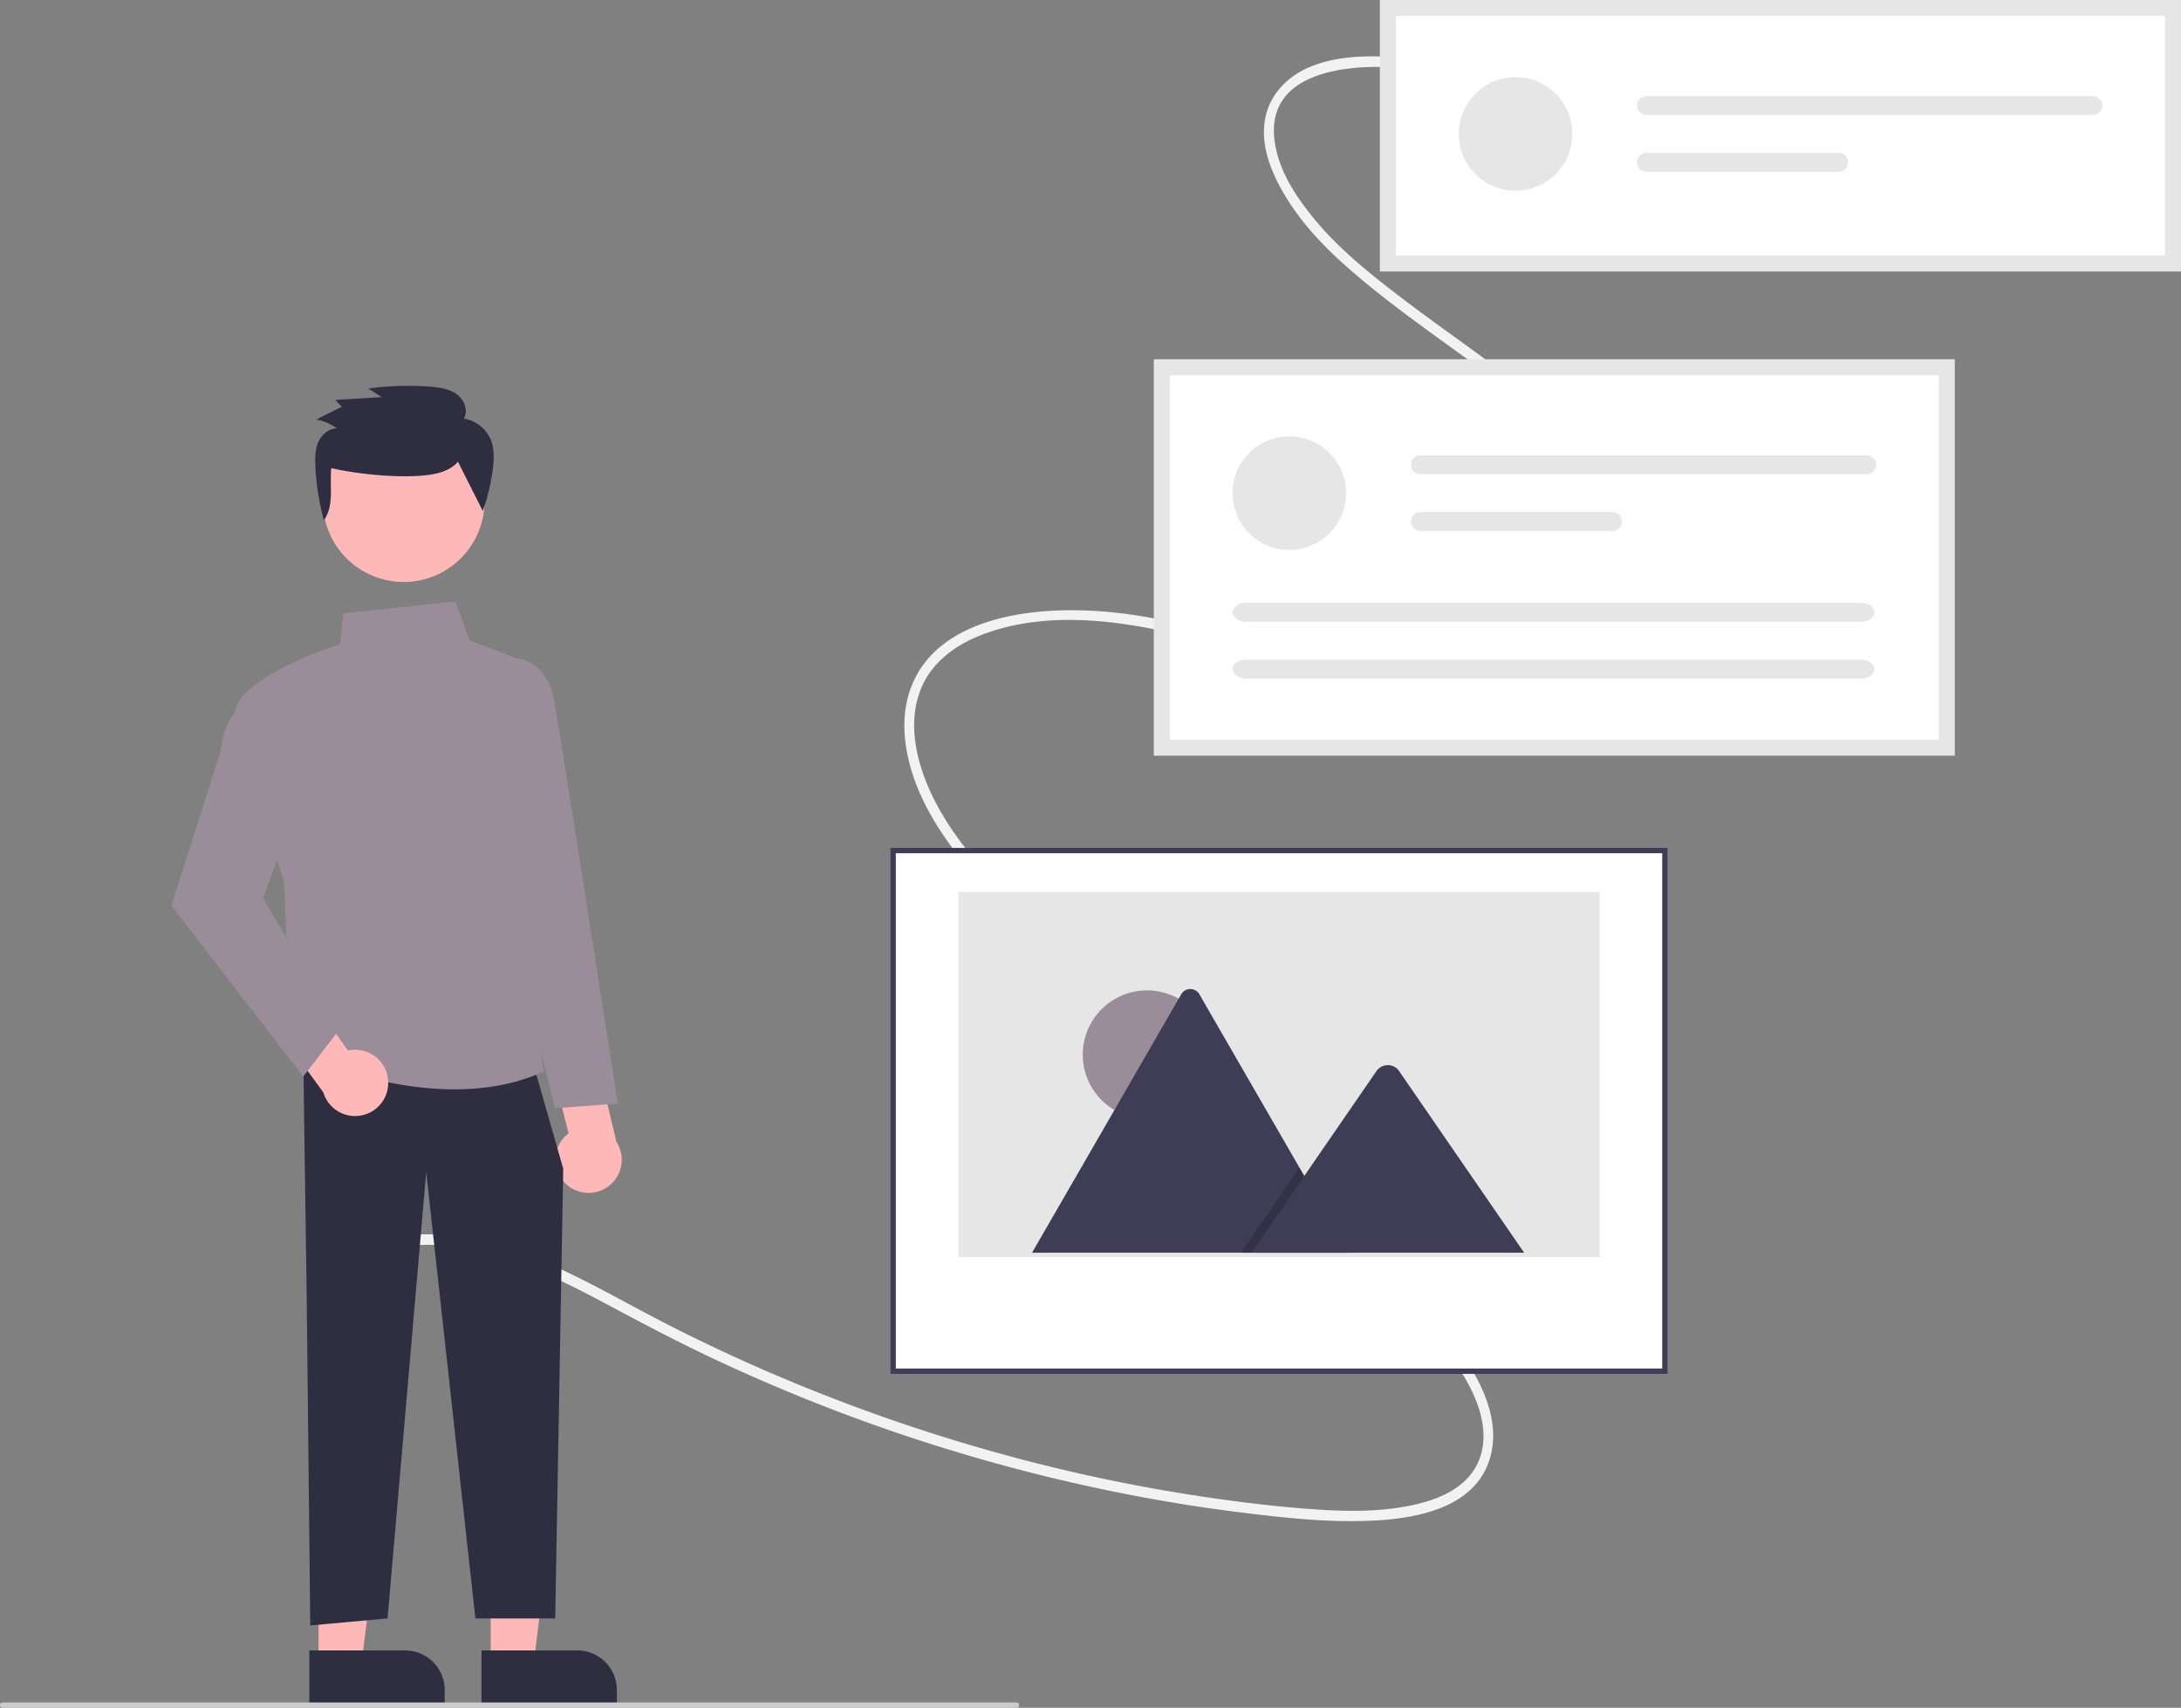 <svg id="e49cd177-4f21-4b2c-9072-3096883e7875" data-name="Layer 1" xmlns="http://www.w3.org/2000/svg" width="819.571" height="641.807" viewBox="0 0 819.571 641.807"><rect x="0" y="0" width="819.571" height="641.807" fill="#808080" stroke="none"/><path d="M334.771,657.999c-13.719-9.213-26.572-30.261-15.191-47.846,5.644-8.721,15.493-11.946,24.769-12.896,12.831-1.313,25.811,1.373,37.744,5.433,13.765,4.683,26.685,11.481,39.486,18.334,12.637,6.765,25.339,13.364,38.316,19.433a665.521,665.521,0,0,0,78.758,30.876A660.415,660.415,0,0,0,619.069,691.676q20.255,3.781,40.77,6.231c12.767,1.517,25.634,2.903,38.572,2.848,17.047-.072,45.498-2.057,51.763-23.87,3.321-11.566-1.174-23.595-6.794-32.948-6.796-11.309-16.124-20.647-25.276-29.752q-63.855-63.525-128.016-126.709c-9.959-9.857-20.052-19.607-29.311-30.216-8.668-9.932-16.927-20.763-22.124-33.308-4.54-10.957-7.199-24.325-2.287-36.187,4.074-9.838,12.838-16.113,22.003-19.782,22.69-9.082,48.65-6.218,71.175-1.23,27.985,6.197,54.739,16.673,82.686,23.017,22.566,5.123,47.755,7.836,70.751.117,8.817-2.96,17.474-7.82,23.394-15.705,5.799-7.724,7.832-17.396,6.912-26.78-1.086-11.075-5.7-21.362-11.222-30.467a134.013,134.013,0,0,0-23.885-28.635c-19.821-18.337-42.571-32.74-63.796-49.162-10.41-8.054-20.808-16.488-29.407-26.696-7.286-8.648-14.714-19.371-15.919-31.473-2.488-24.968,27.697-27.478,43.889-26.57a234.623,234.623,0,0,1,32.816,4.651c2.314.463,2.787-3.456.483-3.917-11.363-2.272-22.861-4.238-34.519-4.735-9.815-.418-20.269-.013-29.688,4.032-7.91,3.398-14.587,10.008-16.363,19.046-2.101,10.693,2.722,21.449,7.898,29.896,6.844,11.171,16.051,20.317,25.759,28.633,10.225,8.758,21.057,16.703,31.909,24.584,21.685,15.749,44.722,31.233,61.276,53.186,11.58,15.357,25.414,41.072,11.808,60.934-6.04,8.817-15.84,13.726-25.398,16.419-11.551,3.255-23.567,3.866-35.27,3.254-54.572-2.854-103.269-35.081-158.838-31.711-18.894,1.146-43.594,7.022-52.029,28.153-4.382,10.977-2.97,23.167.534,33.734,4.197,12.657,11.706,23.737,19.848,33.727,8.612,10.567,18.225,20.16,27.838,29.686q16.048,15.902,32.114,31.785l64.976,64.31,32.284,31.953c9.853,9.752,20.092,19.414,27.933,31.143,6.42,9.603,12.901,23.775,7.102,35.963-4.605,9.68-15.443,13.729-24.658,15.668-11.932,2.51-24.178,2.365-36.104,1.561-13.756-.928-27.456-2.592-41.055-4.588a642.114,642.114,0,0,1-82.905-17.89,667.514,667.514,0,0,1-80.181-28.518q-19.784-8.494-38.994-18.278c-13.199-6.727-26.051-14.167-39.454-20.476-12.123-5.707-24.772-10.423-38.092-12.506-11.122-1.739-23.514-1.935-34.358,2.891a29.834,29.834,0,0,0-16.327,17.996,36.793,36.793,0,0,0,1.263,24.646,47.413,47.413,0,0,0,17.918,21.571c1.96,1.316,4.268-1.885,2.3-3.207Z" transform="translate(-190.214 -129.096)" fill="#f2f2f2"/><path d="M1009.786,231.096h-301v-102h301Z" transform="translate(-190.214 -129.096)" fill="#fff"/><rect x="335.626" y="319.659" width="290" height="195.648" fill="#fff"/><path d="M816.84,645.404h-292V447.756h292Zm-290-2h288V449.756h-288Z" transform="translate(-190.214 -129.096)" fill="#3f3d56"/><path d="M550.347,601.516H791.333V464.277H550.347Z" transform="translate(-190.214 -129.096)" fill="#e6e6e6"/><circle cx="431.026" cy="396.355" r="24.153" fill="#9a8c98"/><path d="M696.981,599.882H578.494a2.413,2.413,0,0,1-.443-.035l56.039-97.068a3.924,3.924,0,0,1,6.83,0l37.609,65.14,1.802,3.117Z" transform="translate(-190.214 -129.096)" fill="#3f3d56"/><polygon points="506.767 470.786 466.312 470.786 486.171 441.94 487.601 439.862 488.316 438.823 490.117 441.94 506.767 470.786" opacity="0.2" style="isolation:isolate"/><path d="M762.955,599.882H660.472l19.859-28.846,1.429-2.078,25.878-37.592a5.236,5.236,0,0,1,7.773-.465,4.672,4.672,0,0,1,.373.465Z" transform="translate(-190.214 -129.096)" fill="#3f3d56"/><rect x="436.571" y="138" width="295" height="143" fill="#fff"/><circle cx="484.495" cy="185.33" r="21.338" fill="#e6e6e6"/><path d="M723.991,300.201a3.556,3.556,0,0,0,0,7.113H891.651a3.556,3.556,0,0,0,0-7.113Z" transform="translate(-190.214 -129.096)" fill="#e6e6e6"/><path d="M723.991,321.539a3.556,3.556,0,1,0-.015,7.113h72.159a3.556,3.556,0,1,0,0-7.113Z" transform="translate(-190.214 -129.096)" fill="#e6e6e6"/><path d="M658.343,355.654c-2.705,0-4.907,1.596-4.907,3.556s2.201,3.556,4.907,3.556H889.661c2.705,0,4.907-1.596,4.907-3.556s-2.201-3.556-4.907-3.556Z" transform="translate(-190.214 -129.096)" fill="#e6e6e6"/><path d="M658.343,376.992c-2.705,0-4.907,1.596-4.907,3.556s2.201,3.556,4.907,3.556H889.661c2.705,0,4.907-1.596,4.907-3.556s-2.201-3.556-4.907-3.556Z" transform="translate(-190.214 -129.096)" fill="#e6e6e6"/><path d="M924.786,413.096h-301v-149h301Zm-295-6h289v-137h-289Z" transform="translate(-190.214 -129.096)" fill="#e6e6e6"/><circle cx="569.495" cy="50.33" r="21.338" fill="#e6e6e6"/><path d="M808.991,165.201a3.556,3.556,0,0,0,0,7.113H976.651a3.556,3.556,0,0,0,0-7.113Z" transform="translate(-190.214 -129.096)" fill="#e6e6e6"/><path d="M808.991,186.539a3.556,3.556,0,1,0-.015,7.113h72.159a3.556,3.556,0,1,0,0-7.113Z" transform="translate(-190.214 -129.096)" fill="#e6e6e6"/><path d="M1009.786,231.096h-301v-102h301Zm-295-6h289v-90h-289Z" transform="translate(-190.214 -129.096)" fill="#e6e6e6"/><polygon points="184.403 624.868 200.589 624.867 208.29 562.433 184.4 562.435 184.403 624.868" fill="#ffb8b8"/><path d="M371.149,749.339h50.872a0,0,0,0,1,0,0v19.655a0,0,0,0,1,0,0h-35.985A14.887,14.887,0,0,1,371.149,754.107v-4.768A0,0,0,0,1,371.149,749.339Z" transform="translate(602.99 1389.218) rotate(179.997)" fill="#2f2e41"/><polygon points="119.708 624.868 135.895 624.867 143.595 562.433 119.706 562.435 119.708 624.868" fill="#ffb8b8"/><path d="M306.455,749.339h50.872a0,0,0,0,1,0,0v19.655a0,0,0,0,1,0,0h-35.985a14.887,14.887,0,0,1-14.887-14.887v-4.768A0,0,0,0,1,306.455,749.339Z" transform="translate(473.601 1389.221) rotate(179.997)" fill="#2f2e41"/><path d="M402.818,573.981a12.38,12.38,0,0,1,1.067-18.954l-6.935-27.428L412.591,519.32l9.249,38.871a12.447,12.447,0,0,1-19.022,15.79Z" transform="translate(-190.214 -129.096)" fill="#ffb8b8"/><polygon points="113.952 396.978 115.272 489.399 116.592 610.866 145.639 608.225 160.162 440.548 178.646 608.225 208.633 608.225 211.653 439.227 201.091 402.259 113.952 396.978" fill="#2f2e41"/><path d="M361.017,538.485c-31.604.002-60.696-14.302-61.088-14.498l-.326-.163L296.95,460.175c-.769-2.249-15.913-46.631-18.478-60.738-2.599-14.292,35.065-26.835,39.638-28.302l1.038-11.497,42.206-4.548,5.349,14.711,15.142,5.678a7.49,7.49,0,0,1,4.642,8.799l-8.416,34.223,16.554,113.227-.425.192C383.594,536.71,372.147,538.485,361.017,538.485Z" transform="translate(-190.214 -129.096)" fill="#9a8c98"/><path d="M398.75,545.589l-14.647-60.298-15.876-72.763,8.059-36.265h6.89c.126,0,12.646.187,15.342,16.36,2.611,15.665,10.484,65.518,10.563,66.02l13.306,85.162Z" transform="translate(-190.214 -129.096)" fill="#9a8c98"/><path d="M336.075,535.4a12.38,12.38,0,0,0-15.115-11.486l-16.372-23.073-16.448,6.529,23.578,32.258a12.447,12.447,0,0,0,24.357-4.23Z" transform="translate(-190.214 -129.096)" fill="#ffb8b8"/><path d="M304.167,533.69l-49.539-64.267,18.562-58.337c1.36-14.667,10.538-18.762,10.929-18.93l.596-.256L300.866,434.975,289.006,466.6l29.109,48.957Z" transform="translate(-190.214 -129.096)" fill="#9a8c98"/><circle cx="341.905" cy="317.421" r="30.389" transform="translate(-300.569 73.8) rotate(-28.663)" fill="#ffb8b8"/><path d="M362.308,302.619c-3.146,3.723-8.47,4.773-13.38,5.204-9.974.875-24.476-.544-34.223-2.794-.696,6.742,1.201,14.012-2.77,19.559a90.798,90.798,0,0,1-3.226-20.584c-.12-2.986-.073-6.075,1.14-8.816s3.86-5.068,6.907-5.092a17.311,17.311,0,0,0-7.722-3.301l9.649-4.849-2.478-2.544,17.469-1.069-5.06-3.214a109.715,109.715,0,0,1,22.986-.726c3.56.262,7.282.763,10.166,2.826s4.551,6.162,2.76,9.19a13.344,13.344,0,0,1,10.169,8.069c1.286,3.26,1.168,6.881.772,10.355a73.399,73.399,0,0,1-3.848,16.281" transform="translate(-190.214 -129.096)" fill="#2f2e41"/><path d="M572.214,770.904h-381a1,1,0,0,1,0-2h381a1,1,0,1,1,0,2Z" transform="translate(-190.214 -129.096)" fill="#ccc"/></svg>